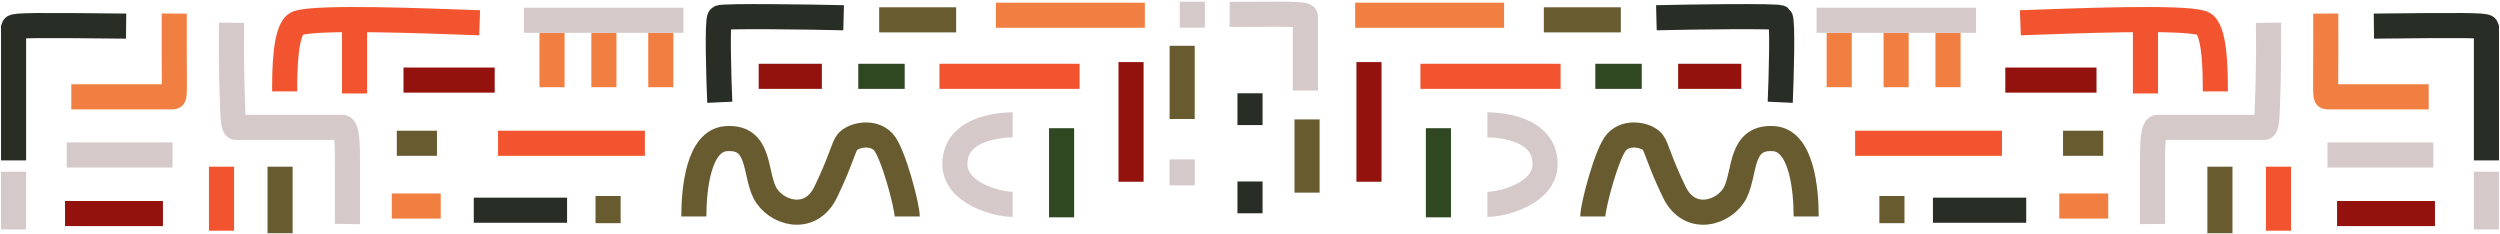 <svg width="1474" height="138" viewBox="0 0 1474 138" fill="none" xmlns="http://www.w3.org/2000/svg">
<path d="M1049.62 60.294C1050.28 45.905 1051.2 11.65 1049.62 10.466C1048.04 9.282 996.341 9.973 976.607 10.466" stroke="#282D26" stroke-width="14.8"/>
<path d="M769.649 53.388C769.649 39.081 769.649 11.615 769.649 9.641C769.649 7.754 744.489 8.495 725.002 8.495" stroke="#D5C9C9" stroke-width="14.8"/>
<path d="M1466 101.242V135.283" stroke="#D5C9C9" stroke-width="14.8"/>
<path d="M703.002 1V16.294" stroke="#D5C9C9" stroke-width="14.8"/>
<path d="M848.092 75.588V128.129" stroke="#2F4822" stroke-width="14.8"/>
<path d="M807.143 36.613V107.161" stroke="#94120D" stroke-width="14.8"/>
<path d="M1115.48 115.549V131.582" stroke="#675B2F" stroke-width="14.8"/>
<path d="M1308.87 98.281V137.502" stroke="#675B2F" stroke-width="14.8"/>
<path d="M1343.41 98.281V136.022" stroke="#F25430" stroke-width="14.8"/>
<path d="M1084.4 19.348V51.415" stroke="#F27F42" stroke-width="14.8"/>
<path d="M1148.54 19.348V51.415" stroke="#F27F42" stroke-width="14.8"/>
<path d="M1117.95 19.348V51.415" stroke="#F27F42" stroke-width="14.8"/>
<path d="M1399.65 15.4C1451.94 14.808 1465.67 14.906 1466 16.14V94.582" stroke="#282D26" stroke-width="14.8"/>
<path d="M1371.28 8C1371.48 43.915 1370.71 57.088 1371.77 57.088H1431.96" stroke="#F27F42" stroke-width="14.8"/>
<path d="M1372.27 91.375H1434.68" stroke="#D5C9C9" stroke-width="14.8"/>
<path d="M1216.37 84.469H1240.05" stroke="#675B2F" stroke-width="14.8"/>
<path d="M1214.15 121.469H1243.01" stroke="#F27F42" stroke-width="14.8"/>
<path d="M1182.33 47.221H1236.1" stroke="#94120D" stroke-width="14.8"/>
<path d="M1093.78 84.469H1180.36" stroke="#F25430" stroke-width="14.8"/>
<path d="M1139.66 123.936H1170.74H1183.32H1194.66" stroke="#282D26" stroke-width="14.8"/>
<path d="M837.484 45H920.119" stroke="#F25430" stroke-width="14.8"/>
<path d="M799.004 8.986H886.819" stroke="#F27F42" stroke-width="14.8"/>
<path d="M910.252 11.699H955.639" stroke="#675B2F" stroke-width="14.8"/>
<path d="M989.434 45H1026.68" stroke="#94120D" stroke-width="14.8"/>
<path d="M940.592 45H967.972" stroke="#2F4822" stroke-width="14.8"/>
<path d="M1377.94 125.908H1435.66" stroke="#94120D" stroke-width="14.8"/>
<path d="M1337.49 13.426C1337.88 40.856 1336.91 59.471 1336.75 65.72C1336.66 68.927 1336.25 75.094 1335.02 75.094C1333.2 75.094 1298.02 75.094 1280.26 75.094H1272.12C1270.39 75.094 1269.16 79.287 1269.16 92.361C1269.16 105.584 1269.08 124.346 1269.16 132.075" stroke="#D5C9C9" stroke-width="14.8"/>
<path d="M1191.21 13.428C1221.96 12.359 1287.1 9.623 1298.51 13.674C1306.16 16.387 1306.16 42.781 1306.16 53.881" stroke="#F25430" stroke-width="14.8"/>
<path d="M1264.96 15.895V55.115" stroke="#F25430" stroke-width="14.8"/>
<path d="M737.002 107V125.747" stroke="#282D26" stroke-width="14.8"/>
<path d="M770.637 70.408V113.576" stroke="#675B2F" stroke-width="14.8"/>
<path d="M1064.92 127.637C1064.92 111.356 1062.16 82.945 1045.92 81.757C1025.69 80.276 1029.15 101.243 1023.23 113.33C1017.31 125.417 996.428 132.269 987.214 113.33C978.334 95.076 976.762 86.651 974.387 83.729C971.181 79.783 959.587 76.822 953.174 83.729C947.457 89.886 939.113 121.471 939.113 127.637" stroke="#675B2F" stroke-width="14.8"/>
<path d="M876.951 120.481C886.078 120.481 910.992 114.047 910.992 96.729C910.992 73.613 879.171 73.613 876.951 73.613" stroke="#D5C9C9" stroke-width="14.8"/>
<path d="M1071.08 11.947H1165.06" stroke="#D5C9C9" stroke-width="14.8"/>
<path d="M424.382 60.294C423.724 45.905 422.803 11.65 424.382 10.466C425.961 9.282 477.663 9.973 497.396 10.466" stroke="#282D26" stroke-width="14.8"/>
<path d="M8.002 101.242V135.283" stroke="#D5C9C9" stroke-width="14.8"/>
<path d="M697.002 94V109.294" stroke="#D5C9C9" stroke-width="14.8"/>
<path d="M625.912 75.588V128.129" stroke="#2F4822" stroke-width="14.8"/>
<path d="M666.861 36.613V107.161" stroke="#94120D" stroke-width="14.8"/>
<path d="M358.521 115.549V131.582" stroke="#675B2F" stroke-width="14.8"/>
<path d="M165.131 98.281V137.502" stroke="#675B2F" stroke-width="14.8"/>
<path d="M130.598 98.281V136.022" stroke="#F25430" stroke-width="14.8"/>
<path d="M389.602 19.348V51.415" stroke="#F27F42" stroke-width="14.8"/>
<path d="M325.467 19.348V51.415" stroke="#F27F42" stroke-width="14.8"/>
<path d="M356.055 19.348V51.415" stroke="#F27F42" stroke-width="14.8"/>
<path d="M74.357 15.4C22.063 14.808 8.332 14.906 8.003 16.14V94.582" stroke="#282D26" stroke-width="14.8"/>
<path d="M102.723 8C102.526 43.915 103.299 57.088 102.23 57.088H42.042" stroke="#F27F42" stroke-width="14.8"/>
<path d="M101.736 91.375H39.328" stroke="#D5C9C9" stroke-width="14.8"/>
<path d="M257.633 84.469H233.952" stroke="#675B2F" stroke-width="14.8"/>
<path d="M259.854 121.469H230.993" stroke="#F27F42" stroke-width="14.8"/>
<path d="M291.674 47.221H237.9" stroke="#94120D" stroke-width="14.8"/>
<path d="M380.229 84.469H293.647" stroke="#F25430" stroke-width="14.8"/>
<path d="M334.348 123.936H303.267H290.687H279.34" stroke="#282D26" stroke-width="14.8"/>
<path d="M636.52 45H553.885" stroke="#F25430" stroke-width="14.8"/>
<path d="M675 8.986H587.185" stroke="#F27F42" stroke-width="14.8"/>
<path d="M563.752 11.699H518.364" stroke="#675B2F" stroke-width="14.8"/>
<path d="M484.57 45H447.323" stroke="#94120D" stroke-width="14.8"/>
<path d="M533.412 45H506.032" stroke="#2F4822" stroke-width="14.8"/>
<path d="M96.064 125.908H38.343" stroke="#94120D" stroke-width="14.8"/>
<path d="M136.518 13.426C136.124 40.856 137.094 59.471 137.258 65.72C137.343 68.927 137.752 75.094 138.985 75.094C140.805 75.094 175.986 75.094 193.746 75.094H201.886C203.613 75.094 204.846 79.287 204.846 92.361C204.846 105.584 204.929 124.346 204.846 132.075" stroke="#D5C9C9" stroke-width="14.8"/>
<path d="M282.793 13.428C252.041 12.359 186.909 9.623 175.491 13.674C167.844 16.387 167.844 42.781 167.844 53.881" stroke="#F25430" stroke-width="14.8"/>
<path d="M209.039 15.895V55.115" stroke="#F25430" stroke-width="14.8"/>
<path d="M737.002 55V73.747" stroke="#282D26" stroke-width="14.8"/>
<path d="M697.002 27V70.167" stroke="#675B2F" stroke-width="14.8"/>
<path d="M409.088 127.637C409.088 111.356 411.845 82.945 428.082 81.757C448.309 80.276 444.856 101.243 450.776 113.33C456.696 125.417 477.576 132.269 486.79 113.33C495.67 95.076 497.242 86.651 499.617 83.729C502.823 79.783 514.417 76.822 520.83 83.729C526.547 89.886 534.891 121.471 534.891 127.637" stroke="#675B2F" stroke-width="14.8"/>
<path d="M597.053 120.481C587.926 120.481 563.012 114.047 563.012 96.729C563.012 73.613 594.833 73.613 597.053 73.613" stroke="#D5C9C9" stroke-width="14.8"/>
<path d="M402.922 11.947H308.94" stroke="#D5C9C9" stroke-width="14.8"/>
</svg>

